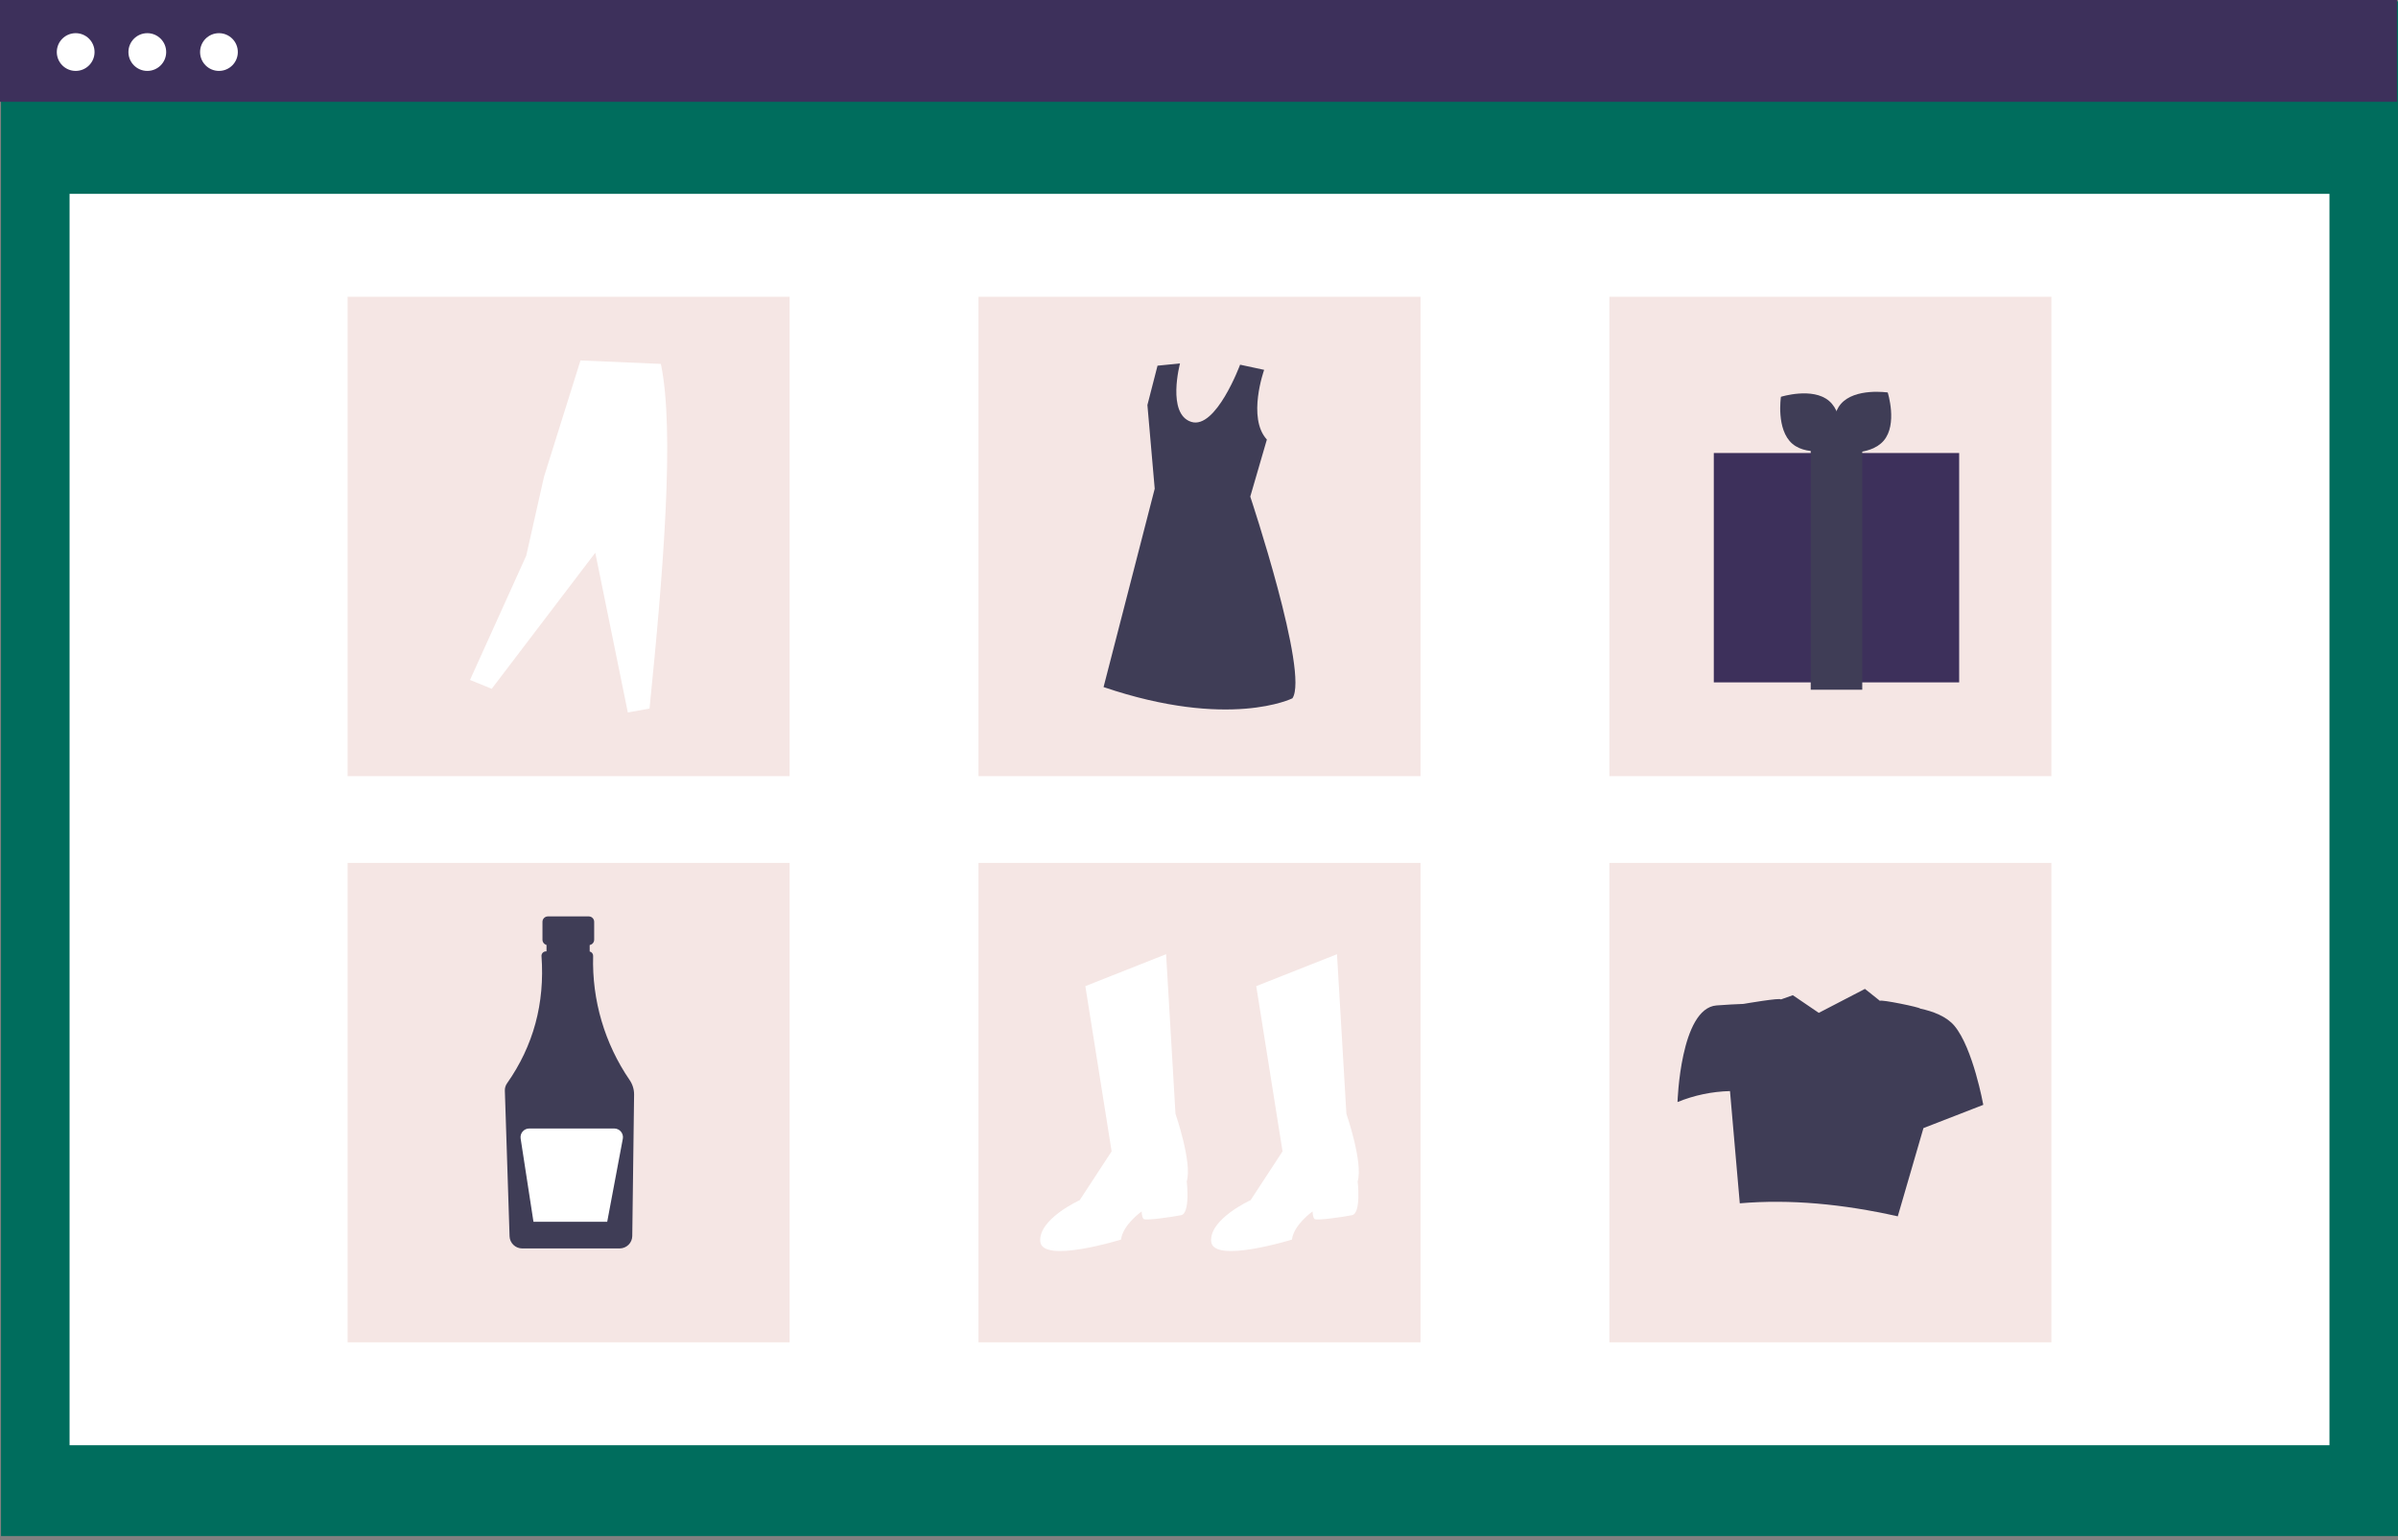 <svg width="179" height="115" viewBox="0 0 179 115" fill="none" xmlns="http://www.w3.org/2000/svg">
<rect x="0" y="0" width="179" height="115" fill="#808080" stroke="none"/>
<path d="M179 0.102H0.077V114.693H179V0.102Z" fill="#006D5D"/>
<path d="M173.884 14.474H5.193V107.913H173.884V14.474Z" fill="white"/>
<path d="M178.924 0H0V7.601H178.924V0Z" fill="#3D305B"/>
<path d="M5.649 5.295C6.427 5.295 7.058 4.664 7.058 3.886C7.058 3.108 6.427 2.477 5.649 2.477C4.871 2.477 4.24 3.108 4.24 3.886C4.24 4.664 4.871 5.295 5.649 5.295Z" fill="white"/>
<path d="M10.996 5.295C11.774 5.295 12.405 4.664 12.405 3.886C12.405 3.108 11.774 2.477 10.996 2.477C10.218 2.477 9.587 3.108 9.587 3.886C9.587 4.664 10.218 5.295 10.996 5.295Z" fill="white"/>
<path d="M16.344 5.295C17.122 5.295 17.753 4.664 17.753 3.886C17.753 3.108 17.122 2.477 16.344 2.477C15.566 2.477 14.935 3.108 14.935 3.886C14.935 4.664 15.566 5.295 16.344 5.295Z" fill="white"/>
<path d="M58.942 22.159H25.948V57.954H58.942V22.159Z" fill="#F5E6E4"/>
<path d="M106.035 22.159H73.041V57.954H106.035V22.159Z" fill="#F5E6E4"/>
<path d="M153.127 22.159H120.134V57.954H153.127V22.159Z" fill="#F5E6E4"/>
<path d="M58.942 64.433H25.948V100.228H58.942V64.433Z" fill="#F5E6E4"/>
<path d="M106.035 64.433H73.041V100.228H106.035V64.433Z" fill="#F5E6E4"/>
<path d="M153.127 64.433H120.134V100.228H153.127V64.433Z" fill="#F5E6E4"/>
<path d="M81.016 73.633L87.044 71.249L87.745 83.166C87.745 83.166 89.007 86.811 88.586 88.213C88.586 88.213 88.866 90.596 88.165 90.736C87.464 90.876 85.502 91.157 85.362 91.017C85.221 90.876 85.221 90.456 85.221 90.456C85.221 90.456 83.819 91.437 83.679 92.559C83.679 92.559 77.791 94.381 77.651 92.699C77.511 91.017 80.595 89.615 80.595 89.615L82.978 85.97L81.016 73.633Z" fill="white"/>
<path d="M93.773 73.633L99.801 71.249L100.502 83.166C100.502 83.166 101.764 86.811 101.343 88.213C101.343 88.213 101.624 90.596 100.923 90.736C100.222 90.876 98.259 91.157 98.119 91.017C97.979 90.876 97.979 90.456 97.979 90.456C97.979 90.456 96.577 91.437 96.437 92.559C96.437 92.559 90.549 94.381 90.408 92.699C90.268 91.017 93.353 89.615 93.353 89.615L95.736 85.97L93.773 73.633Z" fill="white"/>
<path d="M146.243 33.826H127.928V50.952H146.243V33.826Z" fill="#3D305B"/>
<path d="M139.009 33.368H135.163V51.501H139.009V33.368Z" fill="#3F3D56"/>
<path d="M136.534 29.938C137.762 30.992 137.386 33.445 137.386 33.445C137.386 33.445 135.019 34.189 133.791 33.135C132.563 32.081 132.939 29.628 132.939 29.628C132.939 29.628 135.306 28.884 136.534 29.938Z" fill="#3F3D56"/>
<path d="M140.611 32.903C139.561 34.135 137.107 33.766 137.107 33.766C137.107 33.766 136.356 31.401 137.406 30.169C138.456 28.938 140.91 29.306 140.91 29.306C140.91 29.306 141.662 31.672 140.611 32.903Z" fill="#3F3D56"/>
<path d="M94.363 27.616C94.363 27.616 93.079 31.203 94.566 32.82L93.327 37.081C93.327 37.081 97.732 50.297 96.473 52.142C96.473 52.142 91.774 54.492 82.376 51.303L86.194 36.493L85.649 30.242L86.404 27.305L88.082 27.137C88.082 27.137 87.075 30.913 88.921 31.5C90.767 32.088 92.568 27.231 92.568 27.231L94.363 27.616Z" fill="#3F3D56"/>
<path d="M35.084 50.77L36.704 51.432L44.435 41.272L46.865 53.2L48.485 52.905C49.524 42.622 50.371 32.133 49.331 27.172L43.331 26.914L40.607 35.602L39.281 41.492L35.084 50.77Z" fill="white"/>
<path d="M43.948 68.427H40.897C40.844 68.427 40.791 68.437 40.742 68.457C40.693 68.478 40.649 68.507 40.611 68.545C40.574 68.582 40.544 68.627 40.523 68.676C40.503 68.725 40.493 68.777 40.493 68.83V70.166C40.493 70.273 40.535 70.375 40.611 70.451C40.687 70.527 40.79 70.569 40.897 70.569H41.403V72.571H43.443V70.569H43.948C44.055 70.569 44.158 70.527 44.234 70.451C44.31 70.375 44.352 70.273 44.352 70.166V68.83C44.352 68.777 44.342 68.725 44.322 68.676C44.301 68.627 44.272 68.582 44.234 68.545C44.197 68.507 44.152 68.478 44.103 68.457C44.054 68.437 44.001 68.427 43.948 68.427Z" fill="#3F3D56"/>
<path d="M47.004 80.652C45.135 77.924 44.18 74.677 44.275 71.376C44.277 71.299 44.252 71.225 44.205 71.165C44.158 71.105 44.092 71.063 44.017 71.046V70.469H40.795V71.038H40.75C40.707 71.038 40.664 71.047 40.624 71.063C40.584 71.08 40.547 71.104 40.517 71.135C40.486 71.166 40.462 71.202 40.445 71.242C40.429 71.282 40.42 71.325 40.42 71.368C40.42 71.376 40.42 71.384 40.421 71.392C40.675 74.922 39.818 78.088 37.85 80.888C37.736 81.049 37.678 81.243 37.685 81.439L38.037 92.311C38.045 92.553 38.148 92.783 38.322 92.952C38.496 93.121 38.729 93.217 38.972 93.219H46.26C46.506 93.217 46.742 93.119 46.917 92.947C47.092 92.774 47.192 92.54 47.196 92.294L47.332 81.739C47.336 81.352 47.222 80.973 47.004 80.652Z" fill="#3F3D56"/>
<path d="M45.85 84.263H39.507C39.413 84.263 39.32 84.283 39.234 84.322C39.149 84.361 39.073 84.418 39.012 84.49C38.951 84.561 38.906 84.644 38.88 84.734C38.855 84.824 38.849 84.919 38.863 85.011L39.821 91.227H45.326L46.49 85.032C46.508 84.939 46.505 84.842 46.481 84.75C46.457 84.657 46.412 84.571 46.351 84.498C46.29 84.424 46.214 84.365 46.127 84.325C46.04 84.284 45.946 84.263 45.85 84.263Z" fill="white"/>
<path d="M145.892 76.6C145.305 75.896 144.296 75.515 143.327 75.309C143.356 75.221 140.38 74.606 140.33 74.733L139.209 73.84L135.764 75.629L133.827 74.311L132.928 74.63C132.964 74.472 130.136 74.961 130.136 74.961C129.595 74.981 128.905 75.015 128.132 75.074C125.427 75.282 125.219 82.289 125.219 82.289C126.464 81.78 127.791 81.502 129.136 81.469L129.867 89.85C133.628 89.528 137.573 89.903 141.66 90.822L143.577 84.233L148.043 82.497C148.043 82.497 147.279 78.265 145.892 76.6Z" fill="#3F3D56"/>
</svg>
